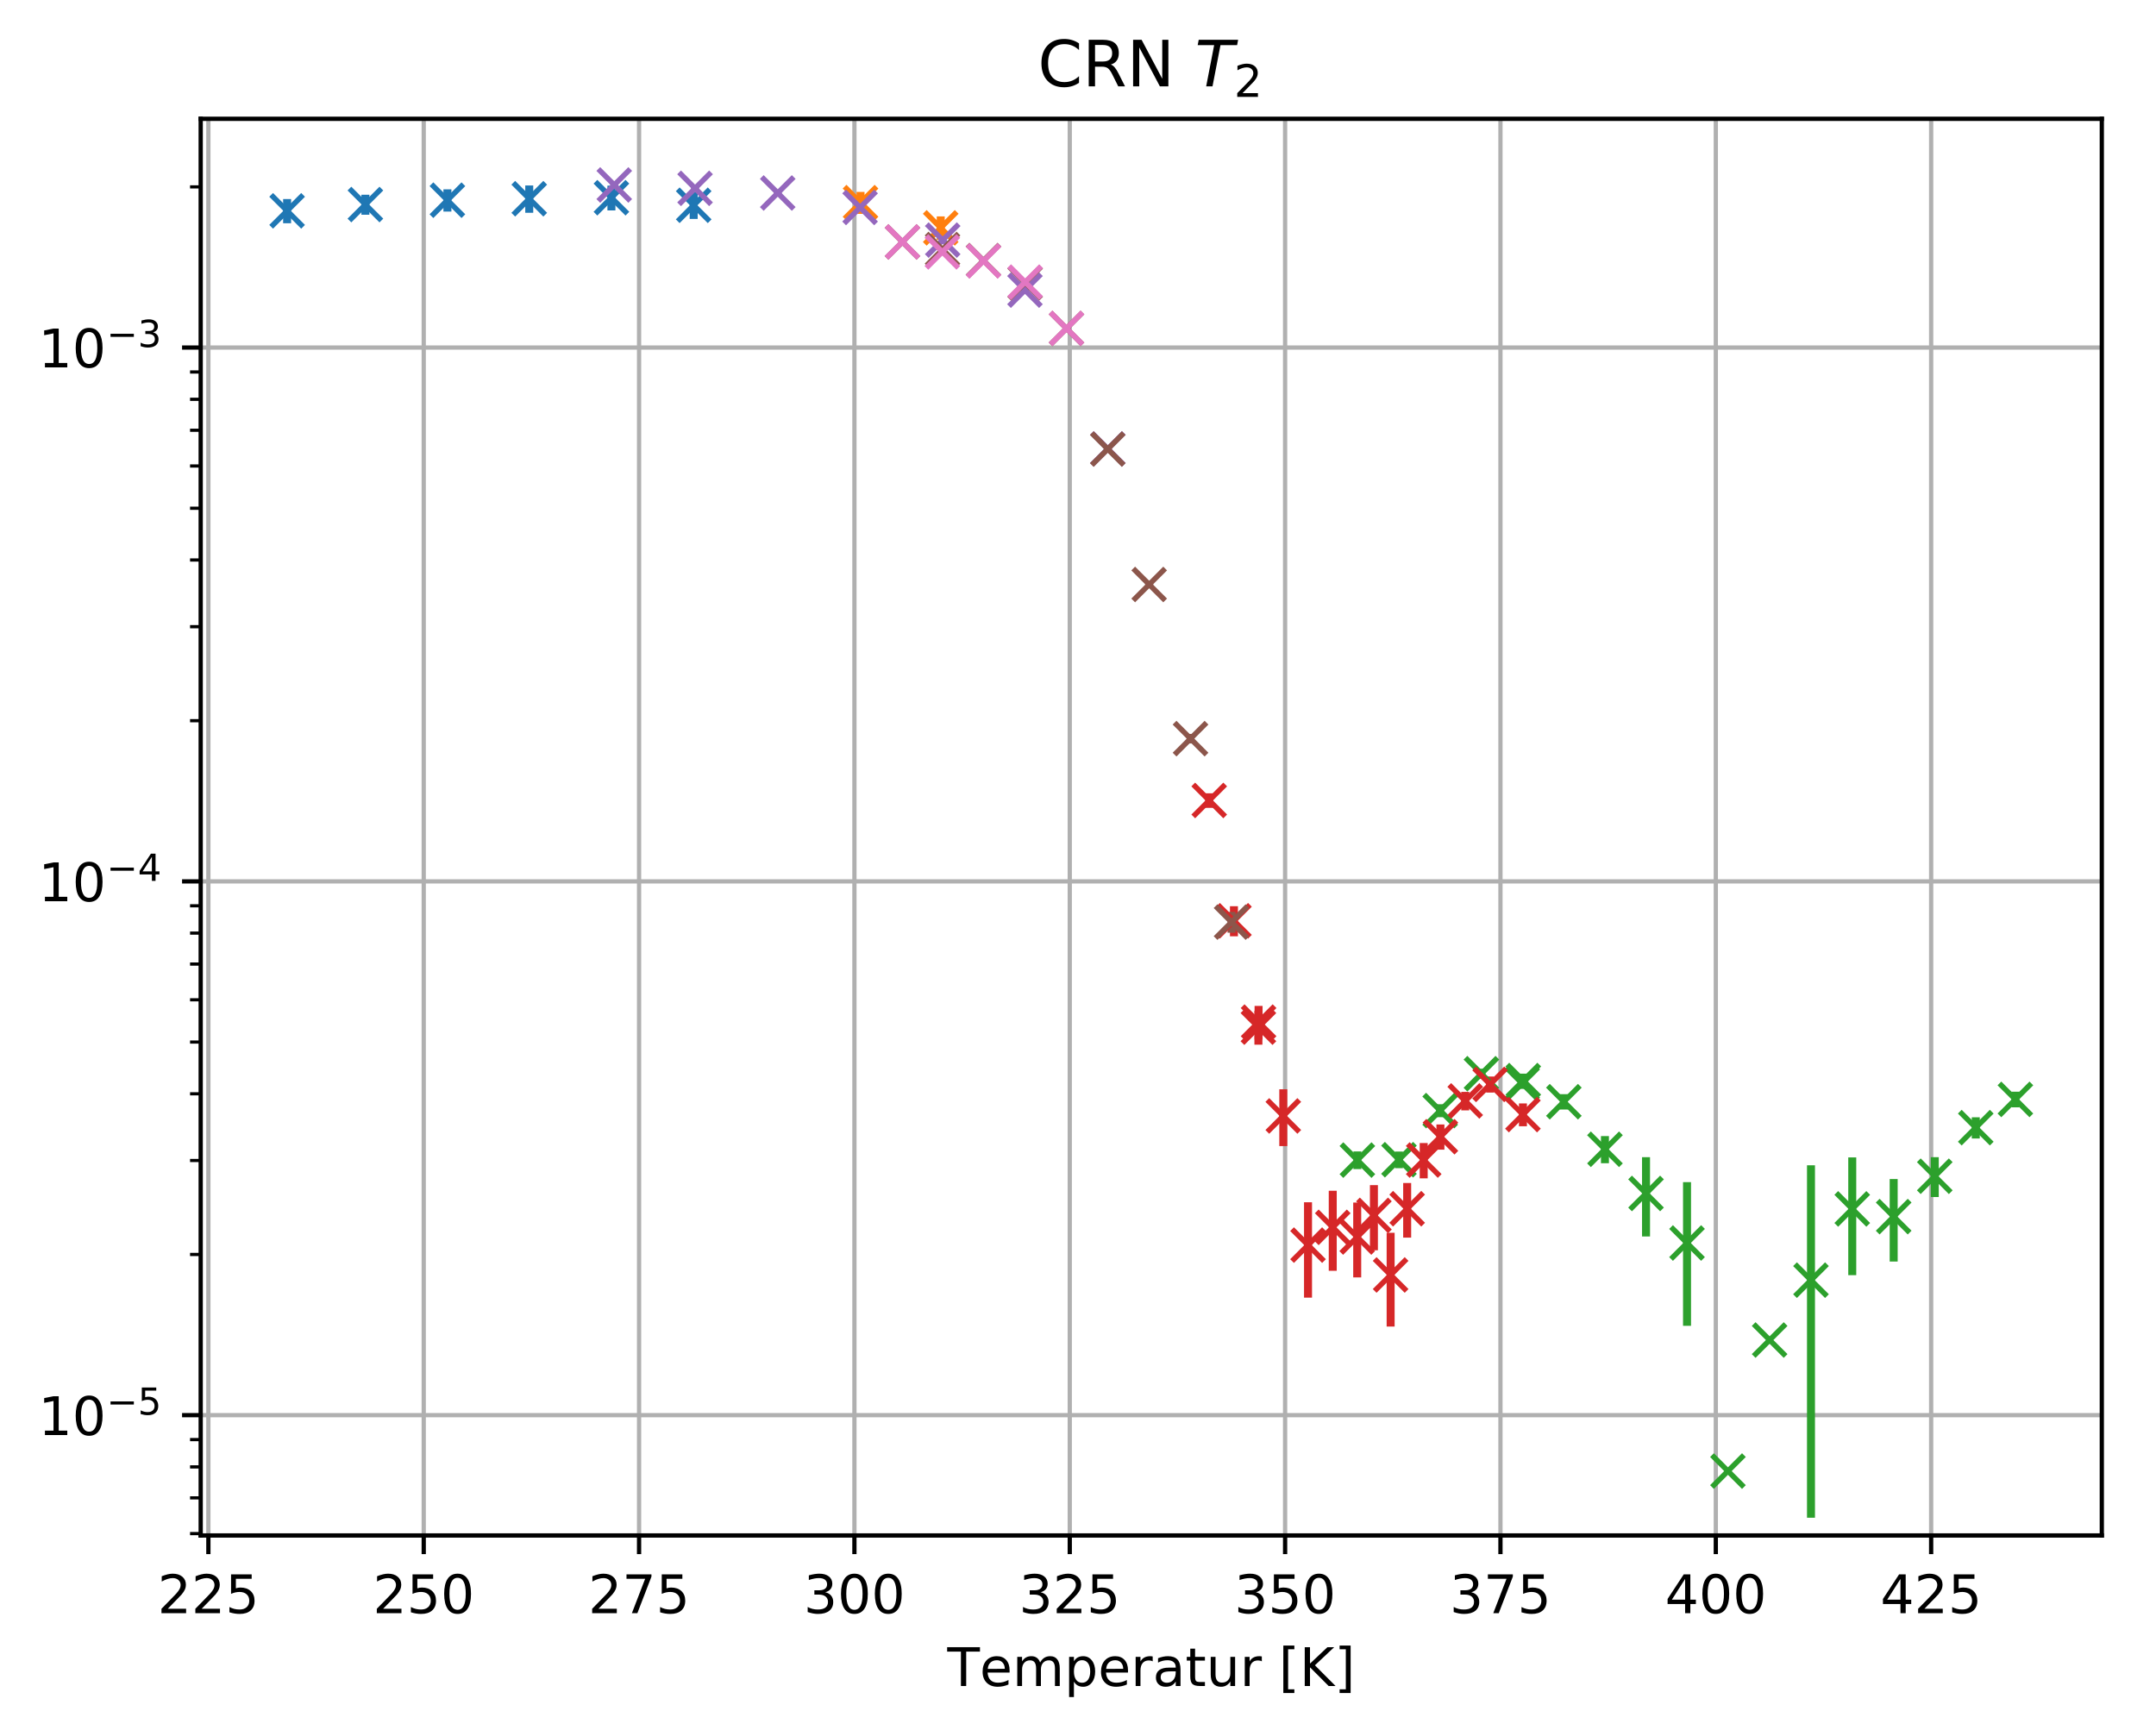 <?xml version="1.0" encoding="utf-8" standalone="no"?>
<!DOCTYPE svg PUBLIC "-//W3C//DTD SVG 1.1//EN"
  "http://www.w3.org/Graphics/SVG/1.1/DTD/svg11.dtd">
<!-- Created with matplotlib (http://matplotlib.org/) -->
<svg height="325pt" version="1.1" viewBox="0 0 405 325" width="405pt" xmlns="http://www.w3.org/2000/svg" xmlns:xlink="http://www.w3.org/1999/xlink">
 <defs>
  <style type="text/css">
*{stroke-linecap:butt;stroke-linejoin:round;}
  </style>
 </defs>
 <g id="figure_1">
  <g id="patch_1">
   <path d="M 0 325.986 
L 405.52 325.986 
L 405.52 0 
L 0 0 
z
" style="fill:#ffffff;"/>
  </g>
  <g id="axes_1">
   <g id="patch_2">
    <path d="M 37.7 288.43 
L 394.82 288.43 
L 394.82 22.318 
L 37.7 22.318 
z
" style="fill:#ffffff;"/>
   </g>
   <g id="matplotlib.axis_1">
    <g id="xtick_1">
     <g id="line2d_1">
      <path clip-path="url(#p669e8a7d8f)" d="M 39.143 288.43 
L 39.143 22.318 
" style="fill:none;stroke:#b0b0b0;stroke-linecap:square;stroke-width:0.8;"/>
     </g>
     <g id="line2d_2">
      <defs>
       <path d="M 0 0 
L 0 3.5 
" id="m1ec362d273" style="stroke:#000000;stroke-width:0.8;"/>
      </defs>
      <g>
       <use style="stroke:#000000;stroke-width:0.8;" x="39.143" xlink:href="#m1ec362d273" y="288.43"/>
      </g>
     </g>
     <g id="text_1">
      <!-- 225 -->
      <defs>
       <path d="M 19.188 8.297 
L 53.609 8.297 
L 53.609 0 
L 7.328 0 
L 7.328 8.297 
Q 12.938 14.109 22.625 23.891 
Q 32.328 33.688 34.812 36.531 
Q 39.547 41.844 41.422 45.531 
Q 43.312 49.219 43.312 52.781 
Q 43.312 58.594 39.234 62.25 
Q 35.156 65.922 28.609 65.922 
Q 23.969 65.922 18.812 64.312 
Q 13.672 62.703 7.812 59.422 
L 7.812 69.391 
Q 13.766 71.781 18.938 73 
Q 24.125 74.219 28.422 74.219 
Q 39.75 74.219 46.484 68.547 
Q 53.219 62.891 53.219 53.422 
Q 53.219 48.922 51.531 44.891 
Q 49.859 40.875 45.406 35.406 
Q 44.188 33.984 37.641 27.219 
Q 31.109 20.453 19.188 8.297 
z
" id="DejaVuSans-32"/>
       <path d="M 10.797 72.906 
L 49.516 72.906 
L 49.516 64.594 
L 19.828 64.594 
L 19.828 46.734 
Q 21.969 47.469 24.109 47.828 
Q 26.266 48.188 28.422 48.188 
Q 40.625 48.188 47.75 41.5 
Q 54.891 34.812 54.891 23.391 
Q 54.891 11.625 47.562 5.094 
Q 40.234 -1.422 26.906 -1.422 
Q 22.312 -1.422 17.547 -0.641 
Q 12.797 0.141 7.719 1.703 
L 7.719 11.625 
Q 12.109 9.234 16.797 8.062 
Q 21.484 6.891 26.703 6.891 
Q 35.156 6.891 40.078 11.328 
Q 45.016 15.766 45.016 23.391 
Q 45.016 31 40.078 35.438 
Q 35.156 39.891 26.703 39.891 
Q 22.75 39.891 18.812 39.016 
Q 14.891 38.141 10.797 36.281 
z
" id="DejaVuSans-35"/>
      </defs>
      <g transform="translate(29.6 303.029)scale(0.1 -0.1)">
       <use xlink:href="#DejaVuSans-32"/>
       <use x="63.623" xlink:href="#DejaVuSans-32"/>
       <use x="127.246" xlink:href="#DejaVuSans-35"/>
      </g>
     </g>
    </g>
    <g id="xtick_2">
     <g id="line2d_3">
      <path clip-path="url(#p669e8a7d8f)" d="M 79.596 288.43 
L 79.596 22.318 
" style="fill:none;stroke:#b0b0b0;stroke-linecap:square;stroke-width:0.8;"/>
     </g>
     <g id="line2d_4">
      <g>
       <use style="stroke:#000000;stroke-width:0.8;" x="79.596" xlink:href="#m1ec362d273" y="288.43"/>
      </g>
     </g>
     <g id="text_2">
      <!-- 250 -->
      <defs>
       <path d="M 31.781 66.406 
Q 24.172 66.406 20.328 58.906 
Q 16.5 51.422 16.5 36.375 
Q 16.5 21.391 20.328 13.891 
Q 24.172 6.391 31.781 6.391 
Q 39.453 6.391 43.281 13.891 
Q 47.125 21.391 47.125 36.375 
Q 47.125 51.422 43.281 58.906 
Q 39.453 66.406 31.781 66.406 
z
M 31.781 74.219 
Q 44.047 74.219 50.516 64.516 
Q 56.984 54.828 56.984 36.375 
Q 56.984 17.969 50.516 8.266 
Q 44.047 -1.422 31.781 -1.422 
Q 19.531 -1.422 13.062 8.266 
Q 6.594 17.969 6.594 36.375 
Q 6.594 54.828 13.062 64.516 
Q 19.531 74.219 31.781 74.219 
z
" id="DejaVuSans-30"/>
      </defs>
      <g transform="translate(70.052 303.029)scale(0.1 -0.1)">
       <use xlink:href="#DejaVuSans-32"/>
       <use x="63.623" xlink:href="#DejaVuSans-35"/>
       <use x="127.246" xlink:href="#DejaVuSans-30"/>
      </g>
     </g>
    </g>
    <g id="xtick_3">
     <g id="line2d_5">
      <path clip-path="url(#p669e8a7d8f)" d="M 120.048 288.43 
L 120.048 22.318 
" style="fill:none;stroke:#b0b0b0;stroke-linecap:square;stroke-width:0.8;"/>
     </g>
     <g id="line2d_6">
      <g>
       <use style="stroke:#000000;stroke-width:0.8;" x="120.048" xlink:href="#m1ec362d273" y="288.43"/>
      </g>
     </g>
     <g id="text_3">
      <!-- 275 -->
      <defs>
       <path d="M 8.203 72.906 
L 55.078 72.906 
L 55.078 68.703 
L 28.609 0 
L 18.312 0 
L 43.219 64.594 
L 8.203 64.594 
z
" id="DejaVuSans-37"/>
      </defs>
      <g transform="translate(110.504 303.029)scale(0.1 -0.1)">
       <use xlink:href="#DejaVuSans-32"/>
       <use x="63.623" xlink:href="#DejaVuSans-37"/>
       <use x="127.246" xlink:href="#DejaVuSans-35"/>
      </g>
     </g>
    </g>
    <g id="xtick_4">
     <g id="line2d_7">
      <path clip-path="url(#p669e8a7d8f)" d="M 160.5 288.43 
L 160.5 22.318 
" style="fill:none;stroke:#b0b0b0;stroke-linecap:square;stroke-width:0.8;"/>
     </g>
     <g id="line2d_8">
      <g>
       <use style="stroke:#000000;stroke-width:0.8;" x="160.5" xlink:href="#m1ec362d273" y="288.43"/>
      </g>
     </g>
     <g id="text_4">
      <!-- 300 -->
      <defs>
       <path d="M 40.578 39.312 
Q 47.656 37.797 51.625 33 
Q 55.609 28.219 55.609 21.188 
Q 55.609 10.406 48.188 4.484 
Q 40.766 -1.422 27.094 -1.422 
Q 22.516 -1.422 17.656 -0.516 
Q 12.797 0.391 7.625 2.203 
L 7.625 11.719 
Q 11.719 9.328 16.594 8.109 
Q 21.484 6.891 26.812 6.891 
Q 36.078 6.891 40.938 10.547 
Q 45.797 14.203 45.797 21.188 
Q 45.797 27.641 41.281 31.266 
Q 36.766 34.906 28.719 34.906 
L 20.219 34.906 
L 20.219 43.016 
L 29.109 43.016 
Q 36.375 43.016 40.234 45.922 
Q 44.094 48.828 44.094 54.297 
Q 44.094 59.906 40.109 62.906 
Q 36.141 65.922 28.719 65.922 
Q 24.656 65.922 20.016 65.031 
Q 15.375 64.156 9.812 62.312 
L 9.812 71.094 
Q 15.438 72.656 20.344 73.438 
Q 25.25 74.219 29.594 74.219 
Q 40.828 74.219 47.359 69.109 
Q 53.906 64.016 53.906 55.328 
Q 53.906 49.266 50.438 45.094 
Q 46.969 40.922 40.578 39.312 
z
" id="DejaVuSans-33"/>
      </defs>
      <g transform="translate(150.957 303.029)scale(0.1 -0.1)">
       <use xlink:href="#DejaVuSans-33"/>
       <use x="63.623" xlink:href="#DejaVuSans-30"/>
       <use x="127.246" xlink:href="#DejaVuSans-30"/>
      </g>
     </g>
    </g>
    <g id="xtick_5">
     <g id="line2d_9">
      <path clip-path="url(#p669e8a7d8f)" d="M 200.953 288.43 
L 200.953 22.318 
" style="fill:none;stroke:#b0b0b0;stroke-linecap:square;stroke-width:0.8;"/>
     </g>
     <g id="line2d_10">
      <g>
       <use style="stroke:#000000;stroke-width:0.8;" x="200.953" xlink:href="#m1ec362d273" y="288.43"/>
      </g>
     </g>
     <g id="text_5">
      <!-- 325 -->
      <g transform="translate(191.409 303.029)scale(0.1 -0.1)">
       <use xlink:href="#DejaVuSans-33"/>
       <use x="63.623" xlink:href="#DejaVuSans-32"/>
       <use x="127.246" xlink:href="#DejaVuSans-35"/>
      </g>
     </g>
    </g>
    <g id="xtick_6">
     <g id="line2d_11">
      <path clip-path="url(#p669e8a7d8f)" d="M 241.405 288.43 
L 241.405 22.318 
" style="fill:none;stroke:#b0b0b0;stroke-linecap:square;stroke-width:0.8;"/>
     </g>
     <g id="line2d_12">
      <g>
       <use style="stroke:#000000;stroke-width:0.8;" x="241.405" xlink:href="#m1ec362d273" y="288.43"/>
      </g>
     </g>
     <g id="text_6">
      <!-- 350 -->
      <g transform="translate(231.861 303.029)scale(0.1 -0.1)">
       <use xlink:href="#DejaVuSans-33"/>
       <use x="63.623" xlink:href="#DejaVuSans-35"/>
       <use x="127.246" xlink:href="#DejaVuSans-30"/>
      </g>
     </g>
    </g>
    <g id="xtick_7">
     <g id="line2d_13">
      <path clip-path="url(#p669e8a7d8f)" d="M 281.858 288.43 
L 281.858 22.318 
" style="fill:none;stroke:#b0b0b0;stroke-linecap:square;stroke-width:0.8;"/>
     </g>
     <g id="line2d_14">
      <g>
       <use style="stroke:#000000;stroke-width:0.8;" x="281.858" xlink:href="#m1ec362d273" y="288.43"/>
      </g>
     </g>
     <g id="text_7">
      <!-- 375 -->
      <g transform="translate(272.314 303.029)scale(0.1 -0.1)">
       <use xlink:href="#DejaVuSans-33"/>
       <use x="63.623" xlink:href="#DejaVuSans-37"/>
       <use x="127.246" xlink:href="#DejaVuSans-35"/>
      </g>
     </g>
    </g>
    <g id="xtick_8">
     <g id="line2d_15">
      <path clip-path="url(#p669e8a7d8f)" d="M 322.31 288.43 
L 322.31 22.318 
" style="fill:none;stroke:#b0b0b0;stroke-linecap:square;stroke-width:0.8;"/>
     </g>
     <g id="line2d_16">
      <g>
       <use style="stroke:#000000;stroke-width:0.8;" x="322.31" xlink:href="#m1ec362d273" y="288.43"/>
      </g>
     </g>
     <g id="text_8">
      <!-- 400 -->
      <defs>
       <path d="M 37.797 64.312 
L 12.891 25.391 
L 37.797 25.391 
z
M 35.203 72.906 
L 47.609 72.906 
L 47.609 25.391 
L 58.016 25.391 
L 58.016 17.188 
L 47.609 17.188 
L 47.609 0 
L 37.797 0 
L 37.797 17.188 
L 4.891 17.188 
L 4.891 26.703 
z
" id="DejaVuSans-34"/>
      </defs>
      <g transform="translate(312.766 303.029)scale(0.1 -0.1)">
       <use xlink:href="#DejaVuSans-34"/>
       <use x="63.623" xlink:href="#DejaVuSans-30"/>
       <use x="127.246" xlink:href="#DejaVuSans-30"/>
      </g>
     </g>
    </g>
    <g id="xtick_9">
     <g id="line2d_17">
      <path clip-path="url(#p669e8a7d8f)" d="M 362.762 288.43 
L 362.762 22.318 
" style="fill:none;stroke:#b0b0b0;stroke-linecap:square;stroke-width:0.8;"/>
     </g>
     <g id="line2d_18">
      <g>
       <use style="stroke:#000000;stroke-width:0.8;" x="362.762" xlink:href="#m1ec362d273" y="288.43"/>
      </g>
     </g>
     <g id="text_9">
      <!-- 425 -->
      <g transform="translate(353.219 303.029)scale(0.1 -0.1)">
       <use xlink:href="#DejaVuSans-34"/>
       <use x="63.623" xlink:href="#DejaVuSans-32"/>
       <use x="127.246" xlink:href="#DejaVuSans-35"/>
      </g>
     </g>
    </g>
    <g id="text_10">
     <!-- Temperatur [K] -->
     <defs>
      <path d="M -0.297 72.906 
L 61.375 72.906 
L 61.375 64.594 
L 35.5 64.594 
L 35.5 0 
L 25.594 0 
L 25.594 64.594 
L -0.297 64.594 
z
" id="DejaVuSans-54"/>
      <path d="M 56.203 29.594 
L 56.203 25.203 
L 14.891 25.203 
Q 15.484 15.922 20.484 11.062 
Q 25.484 6.203 34.422 6.203 
Q 39.594 6.203 44.453 7.469 
Q 49.312 8.734 54.109 11.281 
L 54.109 2.781 
Q 49.266 0.734 44.188 -0.344 
Q 39.109 -1.422 33.891 -1.422 
Q 20.797 -1.422 13.156 6.188 
Q 5.516 13.812 5.516 26.812 
Q 5.516 40.234 12.766 48.109 
Q 20.016 56 32.328 56 
Q 43.359 56 49.781 48.891 
Q 56.203 41.797 56.203 29.594 
z
M 47.219 32.234 
Q 47.125 39.594 43.094 43.984 
Q 39.062 48.391 32.422 48.391 
Q 24.906 48.391 20.391 44.141 
Q 15.875 39.891 15.188 32.172 
z
" id="DejaVuSans-65"/>
      <path d="M 52 44.188 
Q 55.375 50.25 60.062 53.125 
Q 64.75 56 71.094 56 
Q 79.641 56 84.281 50.016 
Q 88.922 44.047 88.922 33.016 
L 88.922 0 
L 79.891 0 
L 79.891 32.719 
Q 79.891 40.578 77.094 44.375 
Q 74.312 48.188 68.609 48.188 
Q 61.625 48.188 57.562 43.547 
Q 53.516 38.922 53.516 30.906 
L 53.516 0 
L 44.484 0 
L 44.484 32.719 
Q 44.484 40.625 41.703 44.406 
Q 38.922 48.188 33.109 48.188 
Q 26.219 48.188 22.156 43.531 
Q 18.109 38.875 18.109 30.906 
L 18.109 0 
L 9.078 0 
L 9.078 54.688 
L 18.109 54.688 
L 18.109 46.188 
Q 21.188 51.219 25.484 53.609 
Q 29.781 56 35.688 56 
Q 41.656 56 45.828 52.969 
Q 50 49.953 52 44.188 
z
" id="DejaVuSans-6d"/>
      <path d="M 18.109 8.203 
L 18.109 -20.797 
L 9.078 -20.797 
L 9.078 54.688 
L 18.109 54.688 
L 18.109 46.391 
Q 20.953 51.266 25.266 53.625 
Q 29.594 56 35.594 56 
Q 45.562 56 51.781 48.094 
Q 58.016 40.188 58.016 27.297 
Q 58.016 14.406 51.781 6.484 
Q 45.562 -1.422 35.594 -1.422 
Q 29.594 -1.422 25.266 0.953 
Q 20.953 3.328 18.109 8.203 
z
M 48.688 27.297 
Q 48.688 37.203 44.609 42.844 
Q 40.531 48.484 33.406 48.484 
Q 26.266 48.484 22.188 42.844 
Q 18.109 37.203 18.109 27.297 
Q 18.109 17.391 22.188 11.75 
Q 26.266 6.109 33.406 6.109 
Q 40.531 6.109 44.609 11.75 
Q 48.688 17.391 48.688 27.297 
z
" id="DejaVuSans-70"/>
      <path d="M 41.109 46.297 
Q 39.594 47.172 37.812 47.578 
Q 36.031 48 33.891 48 
Q 26.266 48 22.188 43.047 
Q 18.109 38.094 18.109 28.812 
L 18.109 0 
L 9.078 0 
L 9.078 54.688 
L 18.109 54.688 
L 18.109 46.188 
Q 20.953 51.172 25.484 53.578 
Q 30.031 56 36.531 56 
Q 37.453 56 38.578 55.875 
Q 39.703 55.766 41.062 55.516 
z
" id="DejaVuSans-72"/>
      <path d="M 34.281 27.484 
Q 23.391 27.484 19.188 25 
Q 14.984 22.516 14.984 16.5 
Q 14.984 11.719 18.141 8.906 
Q 21.297 6.109 26.703 6.109 
Q 34.188 6.109 38.703 11.406 
Q 43.219 16.703 43.219 25.484 
L 43.219 27.484 
z
M 52.203 31.203 
L 52.203 0 
L 43.219 0 
L 43.219 8.297 
Q 40.141 3.328 35.547 0.953 
Q 30.953 -1.422 24.312 -1.422 
Q 15.922 -1.422 10.953 3.297 
Q 6 8.016 6 15.922 
Q 6 25.141 12.172 29.828 
Q 18.359 34.516 30.609 34.516 
L 43.219 34.516 
L 43.219 35.406 
Q 43.219 41.609 39.141 45 
Q 35.062 48.391 27.688 48.391 
Q 23 48.391 18.547 47.266 
Q 14.109 46.141 10.016 43.891 
L 10.016 52.203 
Q 14.938 54.109 19.578 55.047 
Q 24.219 56 28.609 56 
Q 40.484 56 46.344 49.844 
Q 52.203 43.703 52.203 31.203 
z
" id="DejaVuSans-61"/>
      <path d="M 18.312 70.219 
L 18.312 54.688 
L 36.812 54.688 
L 36.812 47.703 
L 18.312 47.703 
L 18.312 18.016 
Q 18.312 11.328 20.141 9.422 
Q 21.969 7.516 27.594 7.516 
L 36.812 7.516 
L 36.812 0 
L 27.594 0 
Q 17.188 0 13.234 3.875 
Q 9.281 7.766 9.281 18.016 
L 9.281 47.703 
L 2.688 47.703 
L 2.688 54.688 
L 9.281 54.688 
L 9.281 70.219 
z
" id="DejaVuSans-74"/>
      <path d="M 8.5 21.578 
L 8.5 54.688 
L 17.484 54.688 
L 17.484 21.922 
Q 17.484 14.156 20.5 10.266 
Q 23.531 6.391 29.594 6.391 
Q 36.859 6.391 41.078 11.031 
Q 45.312 15.672 45.312 23.688 
L 45.312 54.688 
L 54.297 54.688 
L 54.297 0 
L 45.312 0 
L 45.312 8.406 
Q 42.047 3.422 37.719 1 
Q 33.406 -1.422 27.688 -1.422 
Q 18.266 -1.422 13.375 4.438 
Q 8.5 10.297 8.5 21.578 
z
M 31.109 56 
z
" id="DejaVuSans-75"/>
      <path id="DejaVuSans-20"/>
      <path d="M 8.594 75.984 
L 29.297 75.984 
L 29.297 69 
L 17.578 69 
L 17.578 -6.203 
L 29.297 -6.203 
L 29.297 -13.188 
L 8.594 -13.188 
z
" id="DejaVuSans-5b"/>
      <path d="M 9.812 72.906 
L 19.672 72.906 
L 19.672 42.094 
L 52.391 72.906 
L 65.094 72.906 
L 28.906 38.922 
L 67.672 0 
L 54.688 0 
L 19.672 35.109 
L 19.672 0 
L 9.812 0 
z
" id="DejaVuSans-4b"/>
      <path d="M 30.422 75.984 
L 30.422 -13.188 
L 9.719 -13.188 
L 9.719 -6.203 
L 21.391 -6.203 
L 21.391 69 
L 9.719 69 
L 9.719 75.984 
z
" id="DejaVuSans-5d"/>
     </defs>
     <g transform="translate(177.948 316.707)scale(0.1 -0.1)">
      <use xlink:href="#DejaVuSans-54"/>
      <use x="60.818" xlink:href="#DejaVuSans-65"/>
      <use x="122.342" xlink:href="#DejaVuSans-6d"/>
      <use x="219.754" xlink:href="#DejaVuSans-70"/>
      <use x="283.23" xlink:href="#DejaVuSans-65"/>
      <use x="344.754" xlink:href="#DejaVuSans-72"/>
      <use x="385.867" xlink:href="#DejaVuSans-61"/>
      <use x="447.146" xlink:href="#DejaVuSans-74"/>
      <use x="486.355" xlink:href="#DejaVuSans-75"/>
      <use x="549.734" xlink:href="#DejaVuSans-72"/>
      <use x="590.848" xlink:href="#DejaVuSans-20"/>
      <use x="622.635" xlink:href="#DejaVuSans-5b"/>
      <use x="661.648" xlink:href="#DejaVuSans-4b"/>
      <use x="727.225" xlink:href="#DejaVuSans-5d"/>
     </g>
    </g>
   </g>
   <g id="matplotlib.axis_2">
    <g id="ytick_1">
     <g id="line2d_19">
      <path clip-path="url(#p669e8a7d8f)" d="M 37.7 265.833 
L 394.82 265.833 
" style="fill:none;stroke:#b0b0b0;stroke-linecap:square;stroke-width:0.8;"/>
     </g>
     <g id="line2d_20">
      <defs>
       <path d="M 0 0 
L -3.5 0 
" id="mda770335dc" style="stroke:#000000;stroke-width:0.8;"/>
      </defs>
      <g>
       <use style="stroke:#000000;stroke-width:0.8;" x="37.7" xlink:href="#mda770335dc" y="265.833"/>
      </g>
     </g>
     <g id="text_11">
      <!-- $\mathdefault{10^{-5}}$ -->
      <defs>
       <path d="M 12.406 8.297 
L 28.516 8.297 
L 28.516 63.922 
L 10.984 60.406 
L 10.984 69.391 
L 28.422 72.906 
L 38.281 72.906 
L 38.281 8.297 
L 54.391 8.297 
L 54.391 0 
L 12.406 0 
z
" id="DejaVuSans-31"/>
       <path d="M 10.594 35.5 
L 73.188 35.5 
L 73.188 27.203 
L 10.594 27.203 
z
" id="DejaVuSans-2212"/>
      </defs>
      <g transform="translate(7.2 269.633)scale(0.1 -0.1)">
       <use transform="translate(0 0.684)" xlink:href="#DejaVuSans-31"/>
       <use transform="translate(63.623 0.684)" xlink:href="#DejaVuSans-30"/>
       <use transform="translate(128.203 38.966)scale(0.7)" xlink:href="#DejaVuSans-2212"/>
       <use transform="translate(186.855 38.966)scale(0.7)" xlink:href="#DejaVuSans-35"/>
      </g>
     </g>
    </g>
    <g id="ytick_2">
     <g id="line2d_21">
      <path clip-path="url(#p669e8a7d8f)" d="M 37.7 165.561 
L 394.82 165.561 
" style="fill:none;stroke:#b0b0b0;stroke-linecap:square;stroke-width:0.8;"/>
     </g>
     <g id="line2d_22">
      <g>
       <use style="stroke:#000000;stroke-width:0.8;" x="37.7" xlink:href="#mda770335dc" y="165.561"/>
      </g>
     </g>
     <g id="text_12">
      <!-- $\mathdefault{10^{-4}}$ -->
      <g transform="translate(7.2 169.36)scale(0.1 -0.1)">
       <use transform="translate(0 0.684)" xlink:href="#DejaVuSans-31"/>
       <use transform="translate(63.623 0.684)" xlink:href="#DejaVuSans-30"/>
       <use transform="translate(128.203 38.966)scale(0.7)" xlink:href="#DejaVuSans-2212"/>
       <use transform="translate(186.855 38.966)scale(0.7)" xlink:href="#DejaVuSans-34"/>
      </g>
     </g>
    </g>
    <g id="ytick_3">
     <g id="line2d_23">
      <path clip-path="url(#p669e8a7d8f)" d="M 37.7 65.289 
L 394.82 65.289 
" style="fill:none;stroke:#b0b0b0;stroke-linecap:square;stroke-width:0.8;"/>
     </g>
     <g id="line2d_24">
      <g>
       <use style="stroke:#000000;stroke-width:0.8;" x="37.7" xlink:href="#mda770335dc" y="65.289"/>
      </g>
     </g>
     <g id="text_13">
      <!-- $\mathdefault{10^{-3}}$ -->
      <g transform="translate(7.2 69.088)scale(0.1 -0.1)">
       <use transform="translate(0 0.766)" xlink:href="#DejaVuSans-31"/>
       <use transform="translate(63.623 0.766)" xlink:href="#DejaVuSans-30"/>
       <use transform="translate(128.203 39.047)scale(0.7)" xlink:href="#DejaVuSans-2212"/>
       <use transform="translate(186.855 39.047)scale(0.7)" xlink:href="#DejaVuSans-33"/>
      </g>
     </g>
    </g>
    <g id="ytick_4">
     <g id="line2d_25">
      <defs>
       <path d="M 0 0 
L -2 0 
" id="m5846daa89e" style="stroke:#000000;stroke-width:0.6;"/>
      </defs>
      <g>
       <use style="stroke:#000000;stroke-width:0.6;" x="37.7" xlink:href="#m5846daa89e" y="288.079"/>
      </g>
     </g>
    </g>
    <g id="ytick_5">
     <g id="line2d_26">
      <g>
       <use style="stroke:#000000;stroke-width:0.6;" x="37.7" xlink:href="#m5846daa89e" y="281.366"/>
      </g>
     </g>
    </g>
    <g id="ytick_6">
     <g id="line2d_27">
      <g>
       <use style="stroke:#000000;stroke-width:0.6;" x="37.7" xlink:href="#m5846daa89e" y="275.551"/>
      </g>
     </g>
    </g>
    <g id="ytick_7">
     <g id="line2d_28">
      <g>
       <use style="stroke:#000000;stroke-width:0.6;" x="37.7" xlink:href="#m5846daa89e" y="270.422"/>
      </g>
     </g>
    </g>
    <g id="ytick_8">
     <g id="line2d_29">
      <g>
       <use style="stroke:#000000;stroke-width:0.6;" x="37.7" xlink:href="#m5846daa89e" y="235.648"/>
      </g>
     </g>
    </g>
    <g id="ytick_9">
     <g id="line2d_30">
      <g>
       <use style="stroke:#000000;stroke-width:0.6;" x="37.7" xlink:href="#m5846daa89e" y="217.991"/>
      </g>
     </g>
    </g>
    <g id="ytick_10">
     <g id="line2d_31">
      <g>
       <use style="stroke:#000000;stroke-width:0.6;" x="37.7" xlink:href="#m5846daa89e" y="205.463"/>
      </g>
     </g>
    </g>
    <g id="ytick_11">
     <g id="line2d_32">
      <g>
       <use style="stroke:#000000;stroke-width:0.6;" x="37.7" xlink:href="#m5846daa89e" y="195.746"/>
      </g>
     </g>
    </g>
    <g id="ytick_12">
     <g id="line2d_33">
      <g>
       <use style="stroke:#000000;stroke-width:0.6;" x="37.7" xlink:href="#m5846daa89e" y="187.806"/>
      </g>
     </g>
    </g>
    <g id="ytick_13">
     <g id="line2d_34">
      <g>
       <use style="stroke:#000000;stroke-width:0.6;" x="37.7" xlink:href="#m5846daa89e" y="181.093"/>
      </g>
     </g>
    </g>
    <g id="ytick_14">
     <g id="line2d_35">
      <g>
       <use style="stroke:#000000;stroke-width:0.6;" x="37.7" xlink:href="#m5846daa89e" y="175.279"/>
      </g>
     </g>
    </g>
    <g id="ytick_15">
     <g id="line2d_36">
      <g>
       <use style="stroke:#000000;stroke-width:0.6;" x="37.7" xlink:href="#m5846daa89e" y="170.149"/>
      </g>
     </g>
    </g>
    <g id="ytick_16">
     <g id="line2d_37">
      <g>
       <use style="stroke:#000000;stroke-width:0.6;" x="37.7" xlink:href="#m5846daa89e" y="135.376"/>
      </g>
     </g>
    </g>
    <g id="ytick_17">
     <g id="line2d_38">
      <g>
       <use style="stroke:#000000;stroke-width:0.6;" x="37.7" xlink:href="#m5846daa89e" y="117.719"/>
      </g>
     </g>
    </g>
    <g id="ytick_18">
     <g id="line2d_39">
      <g>
       <use style="stroke:#000000;stroke-width:0.6;" x="37.7" xlink:href="#m5846daa89e" y="105.191"/>
      </g>
     </g>
    </g>
    <g id="ytick_19">
     <g id="line2d_40">
      <g>
       <use style="stroke:#000000;stroke-width:0.6;" x="37.7" xlink:href="#m5846daa89e" y="95.474"/>
      </g>
     </g>
    </g>
    <g id="ytick_20">
     <g id="line2d_41">
      <g>
       <use style="stroke:#000000;stroke-width:0.6;" x="37.7" xlink:href="#m5846daa89e" y="87.534"/>
      </g>
     </g>
    </g>
    <g id="ytick_21">
     <g id="line2d_42">
      <g>
       <use style="stroke:#000000;stroke-width:0.6;" x="37.7" xlink:href="#m5846daa89e" y="80.821"/>
      </g>
     </g>
    </g>
    <g id="ytick_22">
     <g id="line2d_43">
      <g>
       <use style="stroke:#000000;stroke-width:0.6;" x="37.7" xlink:href="#m5846daa89e" y="75.006"/>
      </g>
     </g>
    </g>
    <g id="ytick_23">
     <g id="line2d_44">
      <g>
       <use style="stroke:#000000;stroke-width:0.6;" x="37.7" xlink:href="#m5846daa89e" y="69.877"/>
      </g>
     </g>
    </g>
    <g id="ytick_24">
     <g id="line2d_45">
      <g>
       <use style="stroke:#000000;stroke-width:0.6;" x="37.7" xlink:href="#m5846daa89e" y="35.104"/>
      </g>
     </g>
    </g>
   </g>
   <g id="LineCollection_1">
    <path clip-path="url(#p669e8a7d8f)" d="M 53.933 41.941 
L 53.933 37.388 
" style="fill:none;stroke:#1f77b4;stroke-width:1.5;"/>
    <path clip-path="url(#p669e8a7d8f)" d="M 68.641 40.343 
L 68.641 36.585 
" style="fill:none;stroke:#1f77b4;stroke-width:1.5;"/>
    <path clip-path="url(#p669e8a7d8f)" d="M 84.045 39.745 
L 84.045 35.565 
" style="fill:none;stroke:#1f77b4;stroke-width:1.5;"/>
    <path clip-path="url(#p669e8a7d8f)" d="M 99.417 39.974 
L 99.417 34.839 
" style="fill:none;stroke:#1f77b4;stroke-width:1.5;"/>
    <path clip-path="url(#p669e8a7d8f)" d="M 114.854 39.532 
L 114.854 34.87 
" style="fill:none;stroke:#1f77b4;stroke-width:1.5;"/>
    <path clip-path="url(#p669e8a7d8f)" d="M 130.307 41.129 
L 130.307 36.13 
" style="fill:none;stroke:#1f77b4;stroke-width:1.5;"/>
   </g>
   <g id="LineCollection_2">
    <path clip-path="url(#p669e8a7d8f)" d="M 161.649 40.174 
L 161.649 36.052 
" style="fill:none;stroke:#ff7f0e;stroke-width:1.5;"/>
    <path clip-path="url(#p669e8a7d8f)" d="M 176.714 45.057 
L 176.714 40.655 
" style="fill:none;stroke:#ff7f0e;stroke-width:1.5;"/>
   </g>
   <g id="LineCollection_3">
    <path clip-path="url(#p669e8a7d8f)" d="M 378.587 208.013 
L 378.587 205.07 
" style="fill:none;stroke:#2ca02c;stroke-width:1.5;"/>
    <path clip-path="url(#p669e8a7d8f)" d="M 371.144 213.858 
L 371.144 209.876 
" style="fill:none;stroke:#2ca02c;stroke-width:1.5;"/>
    <path clip-path="url(#p669e8a7d8f)" d="M 363.442 224.856 
L 363.442 217.368 
" style="fill:none;stroke:#2ca02c;stroke-width:1.5;"/>
    <path clip-path="url(#p669e8a7d8f)" d="M 355.724 236.972 
L 355.724 221.476 
" style="fill:none;stroke:#2ca02c;stroke-width:1.5;"/>
    <path clip-path="url(#p669e8a7d8f)" d="M 347.941 239.53 
L 347.941 217.419 
" style="fill:none;stroke:#2ca02c;stroke-width:1.5;"/>
    <path clip-path="url(#p669e8a7d8f)" d="M 340.19 285.101 
L 340.19 218.894 
" style="fill:none;stroke:#2ca02c;stroke-width:1.5;"/>
    <path clip-path="url(#p669e8a7d8f)" d="M 332.423 212.421 
" style="fill:none;stroke:#2ca02c;stroke-width:1.5;"/>
    <path clip-path="url(#p669e8a7d8f)" d="M 324.591 224.171 
" style="fill:none;stroke:#2ca02c;stroke-width:1.5;"/>
    <path clip-path="url(#p669e8a7d8f)" d="M 316.905 249.048 
L 316.905 222.054 
" style="fill:none;stroke:#2ca02c;stroke-width:1.5;"/>
    <path clip-path="url(#p669e8a7d8f)" d="M 309.203 232.263 
L 309.203 217.373 
" style="fill:none;stroke:#2ca02c;stroke-width:1.5;"/>
    <path clip-path="url(#p669e8a7d8f)" d="M 301.485 218.511 
L 301.485 213.413 
" style="fill:none;stroke:#2ca02c;stroke-width:1.5;"/>
    <path clip-path="url(#p669e8a7d8f)" d="M 293.767 208.415 
L 293.767 205.536 
" style="fill:none;stroke:#2ca02c;stroke-width:1.5;"/>
    <path clip-path="url(#p669e8a7d8f)" d="M 286.146 204.318 
L 286.146 201.682 
" style="fill:none;stroke:#2ca02c;stroke-width:1.5;"/>
    <path clip-path="url(#p669e8a7d8f)" d="M 285.935 204.539 
L 285.935 202.54 
" style="fill:none;stroke:#2ca02c;stroke-width:1.5;"/>
    <path clip-path="url(#p669e8a7d8f)" d="M 278.282 202.633 
L 278.282 200.761 
" style="fill:none;stroke:#2ca02c;stroke-width:1.5;"/>
    <path clip-path="url(#p669e8a7d8f)" d="M 270.531 209.851 
L 270.531 207.42 
" style="fill:none;stroke:#2ca02c;stroke-width:1.5;"/>
    <path clip-path="url(#p669e8a7d8f)" d="M 262.796 219.434 
L 262.796 216.312 
" style="fill:none;stroke:#2ca02c;stroke-width:1.5;"/>
    <path clip-path="url(#p669e8a7d8f)" d="M 254.981 219.611 
L 254.981 216.291 
" style="fill:none;stroke:#2ca02c;stroke-width:1.5;"/>
   </g>
   <g id="LineCollection_4">
    <path clip-path="url(#p669e8a7d8f)" d="M 286.081 211.564 
L 286.081 207.271 
" style="fill:none;stroke:#d62728;stroke-width:1.5;"/>
    <path clip-path="url(#p669e8a7d8f)" d="M 279.916 205.229 
L 279.916 202.216 
" style="fill:none;stroke:#d62728;stroke-width:1.5;"/>
    <path clip-path="url(#p669e8a7d8f)" d="M 275.24 208.576 
L 275.24 205.1 
" style="fill:none;stroke:#d62728;stroke-width:1.5;"/>
    <path clip-path="url(#p669e8a7d8f)" d="M 270.579 215.954 
L 270.579 211.231 
" style="fill:none;stroke:#d62728;stroke-width:1.5;"/>
    <path clip-path="url(#p669e8a7d8f)" d="M 267.44 221.348 
L 267.44 214.715 
" style="fill:none;stroke:#d62728;stroke-width:1.5;"/>
    <path clip-path="url(#p669e8a7d8f)" d="M 264.334 232.48 
L 264.334 222.221 
" style="fill:none;stroke:#d62728;stroke-width:1.5;"/>
    <path clip-path="url(#p669e8a7d8f)" d="M 261.227 249.193 
L 261.227 231.57 
" style="fill:none;stroke:#d62728;stroke-width:1.5;"/>
    <path clip-path="url(#p669e8a7d8f)" d="M 258.088 234.854 
L 258.088 222.615 
" style="fill:none;stroke:#d62728;stroke-width:1.5;"/>
    <path clip-path="url(#p669e8a7d8f)" d="M 254.949 239.959 
L 254.949 225.896 
" style="fill:none;stroke:#d62728;stroke-width:1.5;"/>
    <path clip-path="url(#p669e8a7d8f)" d="M 250.353 238.712 
L 250.353 223.677 
" style="fill:none;stroke:#d62728;stroke-width:1.5;"/>
    <path clip-path="url(#p669e8a7d8f)" d="M 245.709 243.761 
L 245.709 225.842 
" style="fill:none;stroke:#d62728;stroke-width:1.5;"/>
    <path clip-path="url(#p669e8a7d8f)" d="M 241.065 215.282 
L 241.065 204.615 
" style="fill:none;stroke:#d62728;stroke-width:1.5;"/>
    <path clip-path="url(#p669e8a7d8f)" d="M 236.421 195.275 
L 236.421 188.954 
" style="fill:none;stroke:#d62728;stroke-width:1.5;"/>
    <path clip-path="url(#p669e8a7d8f)" d="M 231.794 175.882 
L 231.794 170.229 
" style="fill:none;stroke:#d62728;stroke-width:1.5;"/>
    <path clip-path="url(#p669e8a7d8f)" d="M 236.389 196.234 
L 236.389 189.88 
" style="fill:none;stroke:#d62728;stroke-width:1.5;"/>
    <path clip-path="url(#p669e8a7d8f)" d="M 227.15 151.747 
L 227.15 149.016 
" style="fill:none;stroke:#d62728;stroke-width:1.5;"/>
   </g>
   <g id="LineCollection_5">
    <path clip-path="url(#p669e8a7d8f)" d="M 115.388 35.078 
L 115.388 34.414 
" style="fill:none;stroke:#9467bd;stroke-width:1.5;"/>
    <path clip-path="url(#p669e8a7d8f)" d="M 130.566 35.733 
L 130.566 35.025 
" style="fill:none;stroke:#9467bd;stroke-width:1.5;"/>
    <path clip-path="url(#p669e8a7d8f)" d="M 146.099 36.637 
L 146.099 35.871 
" style="fill:none;stroke:#9467bd;stroke-width:1.5;"/>
    <path clip-path="url(#p669e8a7d8f)" d="M 161.568 39.351 
L 161.568 38.591 
" style="fill:none;stroke:#9467bd;stroke-width:1.5;"/>
    <path clip-path="url(#p669e8a7d8f)" d="M 177.086 45.407 
L 177.086 44.799 
" style="fill:none;stroke:#9467bd;stroke-width:1.5;"/>
    <path clip-path="url(#p669e8a7d8f)" d="M 192.539 54.819 
L 192.539 54.184 
" style="fill:none;stroke:#9467bd;stroke-width:1.5;"/>
    <path clip-path="url(#p669e8a7d8f)" d="M 208.105 84.709 
L 208.105 83.92 
" style="fill:none;stroke:#9467bd;stroke-width:1.5;"/>
   </g>
   <g id="LineCollection_6">
    <path clip-path="url(#p669e8a7d8f)" d="M 169.529 45.805 
L 169.529 45.092 
" style="fill:none;stroke:#8c564b;stroke-width:1.5;"/>
    <path clip-path="url(#p669e8a7d8f)" d="M 177.054 47.242 
L 177.054 46.501 
" style="fill:none;stroke:#8c564b;stroke-width:1.5;"/>
    <path clip-path="url(#p669e8a7d8f)" d="M 184.74 49.316 
L 184.74 48.571 
" style="fill:none;stroke:#8c564b;stroke-width:1.5;"/>
    <path clip-path="url(#p669e8a7d8f)" d="M 192.571 53.494 
L 192.571 52.741 
" style="fill:none;stroke:#8c564b;stroke-width:1.5;"/>
    <path clip-path="url(#p669e8a7d8f)" d="M 200.338 62.079 
L 200.338 61.318 
" style="fill:none;stroke:#8c564b;stroke-width:1.5;"/>
    <path clip-path="url(#p669e8a7d8f)" d="M 208.089 84.784 
L 208.089 83.931 
" style="fill:none;stroke:#8c564b;stroke-width:1.5;"/>
    <path clip-path="url(#p669e8a7d8f)" d="M 215.872 110.312 
L 215.872 109.281 
" style="fill:none;stroke:#8c564b;stroke-width:1.5;"/>
    <path clip-path="url(#p669e8a7d8f)" d="M 223.639 139.652 
L 223.639 137.867 
" style="fill:none;stroke:#8c564b;stroke-width:1.5;"/>
    <path clip-path="url(#p669e8a7d8f)" d="M 231.341 175.21 
L 231.341 171.301 
" style="fill:none;stroke:#8c564b;stroke-width:1.5;"/>
   </g>
   <g id="LineCollection_7">
    <path clip-path="url(#p669e8a7d8f)" d="M 169.529 45.756 
L 169.529 45.113 
" style="fill:none;stroke:#e377c2;stroke-width:1.5;"/>
    <path clip-path="url(#p669e8a7d8f)" d="M 177.021 47.648 
L 177.021 46.992 
" style="fill:none;stroke:#e377c2;stroke-width:1.5;"/>
    <path clip-path="url(#p669e8a7d8f)" d="M 184.756 49.367 
L 184.756 48.645 
" style="fill:none;stroke:#e377c2;stroke-width:1.5;"/>
    <path clip-path="url(#p669e8a7d8f)" d="M 192.571 53.359 
L 192.571 52.628 
" style="fill:none;stroke:#e377c2;stroke-width:1.5;"/>
    <path clip-path="url(#p669e8a7d8f)" d="M 200.338 62.036 
L 200.338 61.341 
" style="fill:none;stroke:#e377c2;stroke-width:1.5;"/>
   </g>
   <g id="line2d_46">
    <defs>
     <path d="M -3 3 
L 3 -3 
M -3 -3 
L 3 3 
" id="m57b275b468" style="stroke:#1f77b4;"/>
    </defs>
    <g clip-path="url(#p669e8a7d8f)">
     <use style="fill:#1f77b4;stroke:#1f77b4;" x="53.933" xlink:href="#m57b275b468" y="39.605"/>
     <use style="fill:#1f77b4;stroke:#1f77b4;" x="68.641" xlink:href="#m57b275b468" y="38.424"/>
     <use style="fill:#1f77b4;stroke:#1f77b4;" x="84.045" xlink:href="#m57b275b468" y="37.605"/>
     <use style="fill:#1f77b4;stroke:#1f77b4;" x="99.417" xlink:href="#m57b275b468" y="37.331"/>
     <use style="fill:#1f77b4;stroke:#1f77b4;" x="114.854" xlink:href="#m57b275b468" y="37.139"/>
     <use style="fill:#1f77b4;stroke:#1f77b4;" x="130.307" xlink:href="#m57b275b468" y="38.558"/>
    </g>
   </g>
   <g id="line2d_47">
    <defs>
     <path d="M -3 3 
L 3 -3 
M -3 -3 
L 3 3 
" id="m073b3d1ce3" style="stroke:#ff7f0e;"/>
    </defs>
    <g clip-path="url(#p669e8a7d8f)">
     <use style="fill:#ff7f0e;stroke:#ff7f0e;" x="161.649" xlink:href="#m073b3d1ce3" y="38.064"/>
     <use style="fill:#ff7f0e;stroke:#ff7f0e;" x="176.714" xlink:href="#m073b3d1ce3" y="42.8"/>
    </g>
   </g>
   <g id="line2d_48">
    <defs>
     <path d="M -3 3 
L 3 -3 
M -3 -3 
L 3 3 
" id="m7e1bf6a9aa" style="stroke:#2ca02c;"/>
    </defs>
    <g clip-path="url(#p669e8a7d8f)">
     <use style="fill:#2ca02c;stroke:#2ca02c;" x="378.587" xlink:href="#m7e1bf6a9aa" y="206.517"/>
     <use style="fill:#2ca02c;stroke:#2ca02c;" x="371.144" xlink:href="#m7e1bf6a9aa" y="211.822"/>
     <use style="fill:#2ca02c;stroke:#2ca02c;" x="363.442" xlink:href="#m7e1bf6a9aa" y="220.951"/>
     <use style="fill:#2ca02c;stroke:#2ca02c;" x="355.724" xlink:href="#m7e1bf6a9aa" y="228.538"/>
     <use style="fill:#2ca02c;stroke:#2ca02c;" x="347.941" xlink:href="#m7e1bf6a9aa" y="227.086"/>
     <use style="fill:#2ca02c;stroke:#2ca02c;" x="340.19" xlink:href="#m7e1bf6a9aa" y="240.469"/>
     <use style="fill:#2ca02c;stroke:#2ca02c;" x="332.423" xlink:href="#m7e1bf6a9aa" y="251.718"/>
     <use style="fill:#2ca02c;stroke:#2ca02c;" x="324.591" xlink:href="#m7e1bf6a9aa" y="276.334"/>
     <use style="fill:#2ca02c;stroke:#2ca02c;" x="316.905" xlink:href="#m7e1bf6a9aa" y="233.492"/>
     <use style="fill:#2ca02c;stroke:#2ca02c;" x="309.203" xlink:href="#m7e1bf6a9aa" y="224.185"/>
     <use style="fill:#2ca02c;stroke:#2ca02c;" x="301.485" xlink:href="#m7e1bf6a9aa" y="215.888"/>
     <use style="fill:#2ca02c;stroke:#2ca02c;" x="293.767" xlink:href="#m7e1bf6a9aa" y="206.952"/>
     <use style="fill:#2ca02c;stroke:#2ca02c;" x="286.146" xlink:href="#m7e1bf6a9aa" y="202.98"/>
     <use style="fill:#2ca02c;stroke:#2ca02c;" x="285.935" xlink:href="#m7e1bf6a9aa" y="203.528"/>
     <use style="fill:#2ca02c;stroke:#2ca02c;" x="278.282" xlink:href="#m7e1bf6a9aa" y="201.687"/>
     <use style="fill:#2ca02c;stroke:#2ca02c;" x="270.531" xlink:href="#m7e1bf6a9aa" y="208.619"/>
     <use style="fill:#2ca02c;stroke:#2ca02c;" x="262.796" xlink:href="#m7e1bf6a9aa" y="217.845"/>
     <use style="fill:#2ca02c;stroke:#2ca02c;" x="254.981" xlink:href="#m7e1bf6a9aa" y="217.919"/>
    </g>
   </g>
   <g id="line2d_49">
    <defs>
     <path d="M -3 3 
L 3 -3 
M -3 -3 
L 3 3 
" id="m97c60ea3a4" style="stroke:#d62728;"/>
    </defs>
    <g clip-path="url(#p669e8a7d8f)">
     <use style="fill:#d62728;stroke:#d62728;" x="286.081" xlink:href="#m97c60ea3a4" y="209.365"/>
     <use style="fill:#d62728;stroke:#d62728;" x="279.916" xlink:href="#m97c60ea3a4" y="203.696"/>
     <use style="fill:#d62728;stroke:#d62728;" x="275.24" xlink:href="#m97c60ea3a4" y="206.803"/>
     <use style="fill:#d62728;stroke:#d62728;" x="270.579" xlink:href="#m97c60ea3a4" y="213.528"/>
     <use style="fill:#d62728;stroke:#d62728;" x="267.44" xlink:href="#m97c60ea3a4" y="217.905"/>
     <use style="fill:#d62728;stroke:#d62728;" x="264.334" xlink:href="#m97c60ea3a4" y="227.049"/>
     <use style="fill:#d62728;stroke:#d62728;" x="261.227" xlink:href="#m97c60ea3a4" y="239.496"/>
     <use style="fill:#d62728;stroke:#d62728;" x="258.088" xlink:href="#m97c60ea3a4" y="228.306"/>
     <use style="fill:#d62728;stroke:#d62728;" x="254.949" xlink:href="#m97c60ea3a4" y="232.362"/>
     <use style="fill:#d62728;stroke:#d62728;" x="250.353" xlink:href="#m97c60ea3a4" y="230.549"/>
     <use style="fill:#d62728;stroke:#d62728;" x="245.709" xlink:href="#m97c60ea3a4" y="233.886"/>
     <use style="fill:#d62728;stroke:#d62728;" x="241.065" xlink:href="#m97c60ea3a4" y="209.623"/>
     <use style="fill:#d62728;stroke:#d62728;" x="236.421" xlink:href="#m97c60ea3a4" y="192"/>
     <use style="fill:#d62728;stroke:#d62728;" x="231.794" xlink:href="#m97c60ea3a4" y="172.964"/>
     <use style="fill:#d62728;stroke:#d62728;" x="236.389" xlink:href="#m97c60ea3a4" y="192.941"/>
     <use style="fill:#d62728;stroke:#d62728;" x="227.15" xlink:href="#m97c60ea3a4" y="150.36"/>
    </g>
   </g>
   <g id="line2d_50">
    <defs>
     <path d="M -3 3 
L 3 -3 
M -3 -3 
L 3 3 
" id="m48efe6c50f" style="stroke:#9467bd;"/>
    </defs>
    <g clip-path="url(#p669e8a7d8f)">
     <use style="fill:#9467bd;stroke:#9467bd;" x="115.388" xlink:href="#m48efe6c50f" y="34.745"/>
     <use style="fill:#9467bd;stroke:#9467bd;" x="130.566" xlink:href="#m48efe6c50f" y="35.377"/>
     <use style="fill:#9467bd;stroke:#9467bd;" x="146.099" xlink:href="#m48efe6c50f" y="36.252"/>
     <use style="fill:#9467bd;stroke:#9467bd;" x="161.568" xlink:href="#m48efe6c50f" y="38.97"/>
     <use style="fill:#9467bd;stroke:#9467bd;" x="177.086" xlink:href="#m48efe6c50f" y="45.102"/>
     <use style="fill:#9467bd;stroke:#9467bd;" x="192.539" xlink:href="#m48efe6c50f" y="54.5"/>
     <use style="fill:#9467bd;stroke:#9467bd;" x="208.105" xlink:href="#m48efe6c50f" y="84.313"/>
    </g>
   </g>
   <g id="line2d_51">
    <defs>
     <path d="M -3 3 
L 3 -3 
M -3 -3 
L 3 3 
" id="m6d76eef7cf" style="stroke:#8c564b;"/>
    </defs>
    <g clip-path="url(#p669e8a7d8f)">
     <use style="fill:#8c564b;stroke:#8c564b;" x="169.529" xlink:href="#m6d76eef7cf" y="45.447"/>
     <use style="fill:#8c564b;stroke:#8c564b;" x="177.054" xlink:href="#m6d76eef7cf" y="46.87"/>
     <use style="fill:#8c564b;stroke:#8c564b;" x="184.74" xlink:href="#m6d76eef7cf" y="48.942"/>
     <use style="fill:#8c564b;stroke:#8c564b;" x="192.571" xlink:href="#m6d76eef7cf" y="53.116"/>
     <use style="fill:#8c564b;stroke:#8c564b;" x="200.338" xlink:href="#m6d76eef7cf" y="61.697"/>
     <use style="fill:#8c564b;stroke:#8c564b;" x="208.089" xlink:href="#m6d76eef7cf" y="84.355"/>
     <use style="fill:#8c564b;stroke:#8c564b;" x="215.872" xlink:href="#m6d76eef7cf" y="109.793"/>
     <use style="fill:#8c564b;stroke:#8c564b;" x="223.639" xlink:href="#m6d76eef7cf" y="138.75"/>
     <use style="fill:#8c564b;stroke:#8c564b;" x="231.341" xlink:href="#m6d76eef7cf" y="173.212"/>
    </g>
   </g>
   <g id="line2d_52">
    <defs>
     <path d="M -3 3 
L 3 -3 
M -3 -3 
L 3 3 
" id="m372576a3e7" style="stroke:#e377c2;"/>
    </defs>
    <g clip-path="url(#p669e8a7d8f)">
     <use style="fill:#e377c2;stroke:#e377c2;" x="169.529" xlink:href="#m372576a3e7" y="45.433"/>
     <use style="fill:#e377c2;stroke:#e377c2;" x="177.021" xlink:href="#m372576a3e7" y="47.319"/>
     <use style="fill:#e377c2;stroke:#e377c2;" x="184.756" xlink:href="#m372576a3e7" y="49.005"/>
     <use style="fill:#e377c2;stroke:#e377c2;" x="192.571" xlink:href="#m372576a3e7" y="52.992"/>
     <use style="fill:#e377c2;stroke:#e377c2;" x="200.338" xlink:href="#m372576a3e7" y="61.687"/>
    </g>
   </g>
   <g id="patch_3">
    <path d="M 37.7 288.43 
L 37.7 22.318 
" style="fill:none;stroke:#000000;stroke-linecap:square;stroke-linejoin:miter;stroke-width:0.8;"/>
   </g>
   <g id="patch_4">
    <path d="M 394.82 288.43 
L 394.82 22.318 
" style="fill:none;stroke:#000000;stroke-linecap:square;stroke-linejoin:miter;stroke-width:0.8;"/>
   </g>
   <g id="patch_5">
    <path d="M 37.7 288.43 
L 394.82 288.43 
" style="fill:none;stroke:#000000;stroke-linecap:square;stroke-linejoin:miter;stroke-width:0.8;"/>
   </g>
   <g id="patch_6">
    <path d="M 37.7 22.318 
L 394.82 22.318 
" style="fill:none;stroke:#000000;stroke-linecap:square;stroke-linejoin:miter;stroke-width:0.8;"/>
   </g>
   <g id="text_14">
    <!-- CRN $T_2$ -->
    <defs>
     <path d="M 64.406 67.281 
L 64.406 56.891 
Q 59.422 61.531 53.781 63.812 
Q 48.141 66.109 41.797 66.109 
Q 29.297 66.109 22.656 58.469 
Q 16.016 50.828 16.016 36.375 
Q 16.016 21.969 22.656 14.328 
Q 29.297 6.688 41.797 6.688 
Q 48.141 6.688 53.781 8.984 
Q 59.422 11.281 64.406 15.922 
L 64.406 5.609 
Q 59.234 2.094 53.438 0.328 
Q 47.656 -1.422 41.219 -1.422 
Q 24.656 -1.422 15.125 8.703 
Q 5.609 18.844 5.609 36.375 
Q 5.609 53.953 15.125 64.078 
Q 24.656 74.219 41.219 74.219 
Q 47.75 74.219 53.531 72.484 
Q 59.328 70.75 64.406 67.281 
z
" id="DejaVuSans-43"/>
     <path d="M 44.391 34.188 
Q 47.562 33.109 50.562 29.594 
Q 53.562 26.078 56.594 19.922 
L 66.609 0 
L 56 0 
L 46.688 18.703 
Q 43.062 26.031 39.672 28.422 
Q 36.281 30.812 30.422 30.812 
L 19.672 30.812 
L 19.672 0 
L 9.812 0 
L 9.812 72.906 
L 32.078 72.906 
Q 44.578 72.906 50.734 67.672 
Q 56.891 62.453 56.891 51.906 
Q 56.891 45.016 53.688 40.469 
Q 50.484 35.938 44.391 34.188 
z
M 19.672 64.797 
L 19.672 38.922 
L 32.078 38.922 
Q 39.203 38.922 42.844 42.219 
Q 46.484 45.516 46.484 51.906 
Q 46.484 58.297 42.844 61.547 
Q 39.203 64.797 32.078 64.797 
z
" id="DejaVuSans-52"/>
     <path d="M 9.812 72.906 
L 23.094 72.906 
L 55.422 11.922 
L 55.422 72.906 
L 64.984 72.906 
L 64.984 0 
L 51.703 0 
L 19.391 60.984 
L 19.391 0 
L 9.812 0 
z
" id="DejaVuSans-4e"/>
     <path d="M 5.906 72.906 
L 67.578 72.906 
L 66.016 64.594 
L 39.984 64.594 
L 27.484 0 
L 17.578 0 
L 30.078 64.594 
L 4.297 64.594 
z
" id="DejaVuSans-Oblique-54"/>
    </defs>
    <g transform="translate(194.96 16.318)scale(0.12 -0.12)">
     <use transform="translate(0 0.781)" xlink:href="#DejaVuSans-43"/>
     <use transform="translate(69.824 0.781)" xlink:href="#DejaVuSans-52"/>
     <use transform="translate(139.307 0.781)" xlink:href="#DejaVuSans-4e"/>
     <use transform="translate(214.111 0.781)" xlink:href="#DejaVuSans-20"/>
     <use transform="translate(245.898 0.781)" xlink:href="#DejaVuSans-Oblique-54"/>
     <use transform="translate(306.982 -15.625)scale(0.7)" xlink:href="#DejaVuSans-32"/>
    </g>
   </g>
  </g>
 </g>
 <defs>
  <clipPath id="p669e8a7d8f">
   <rect height="266.112" width="357.12" x="37.7" y="22.318"/>
  </clipPath>
 </defs>
</svg>
